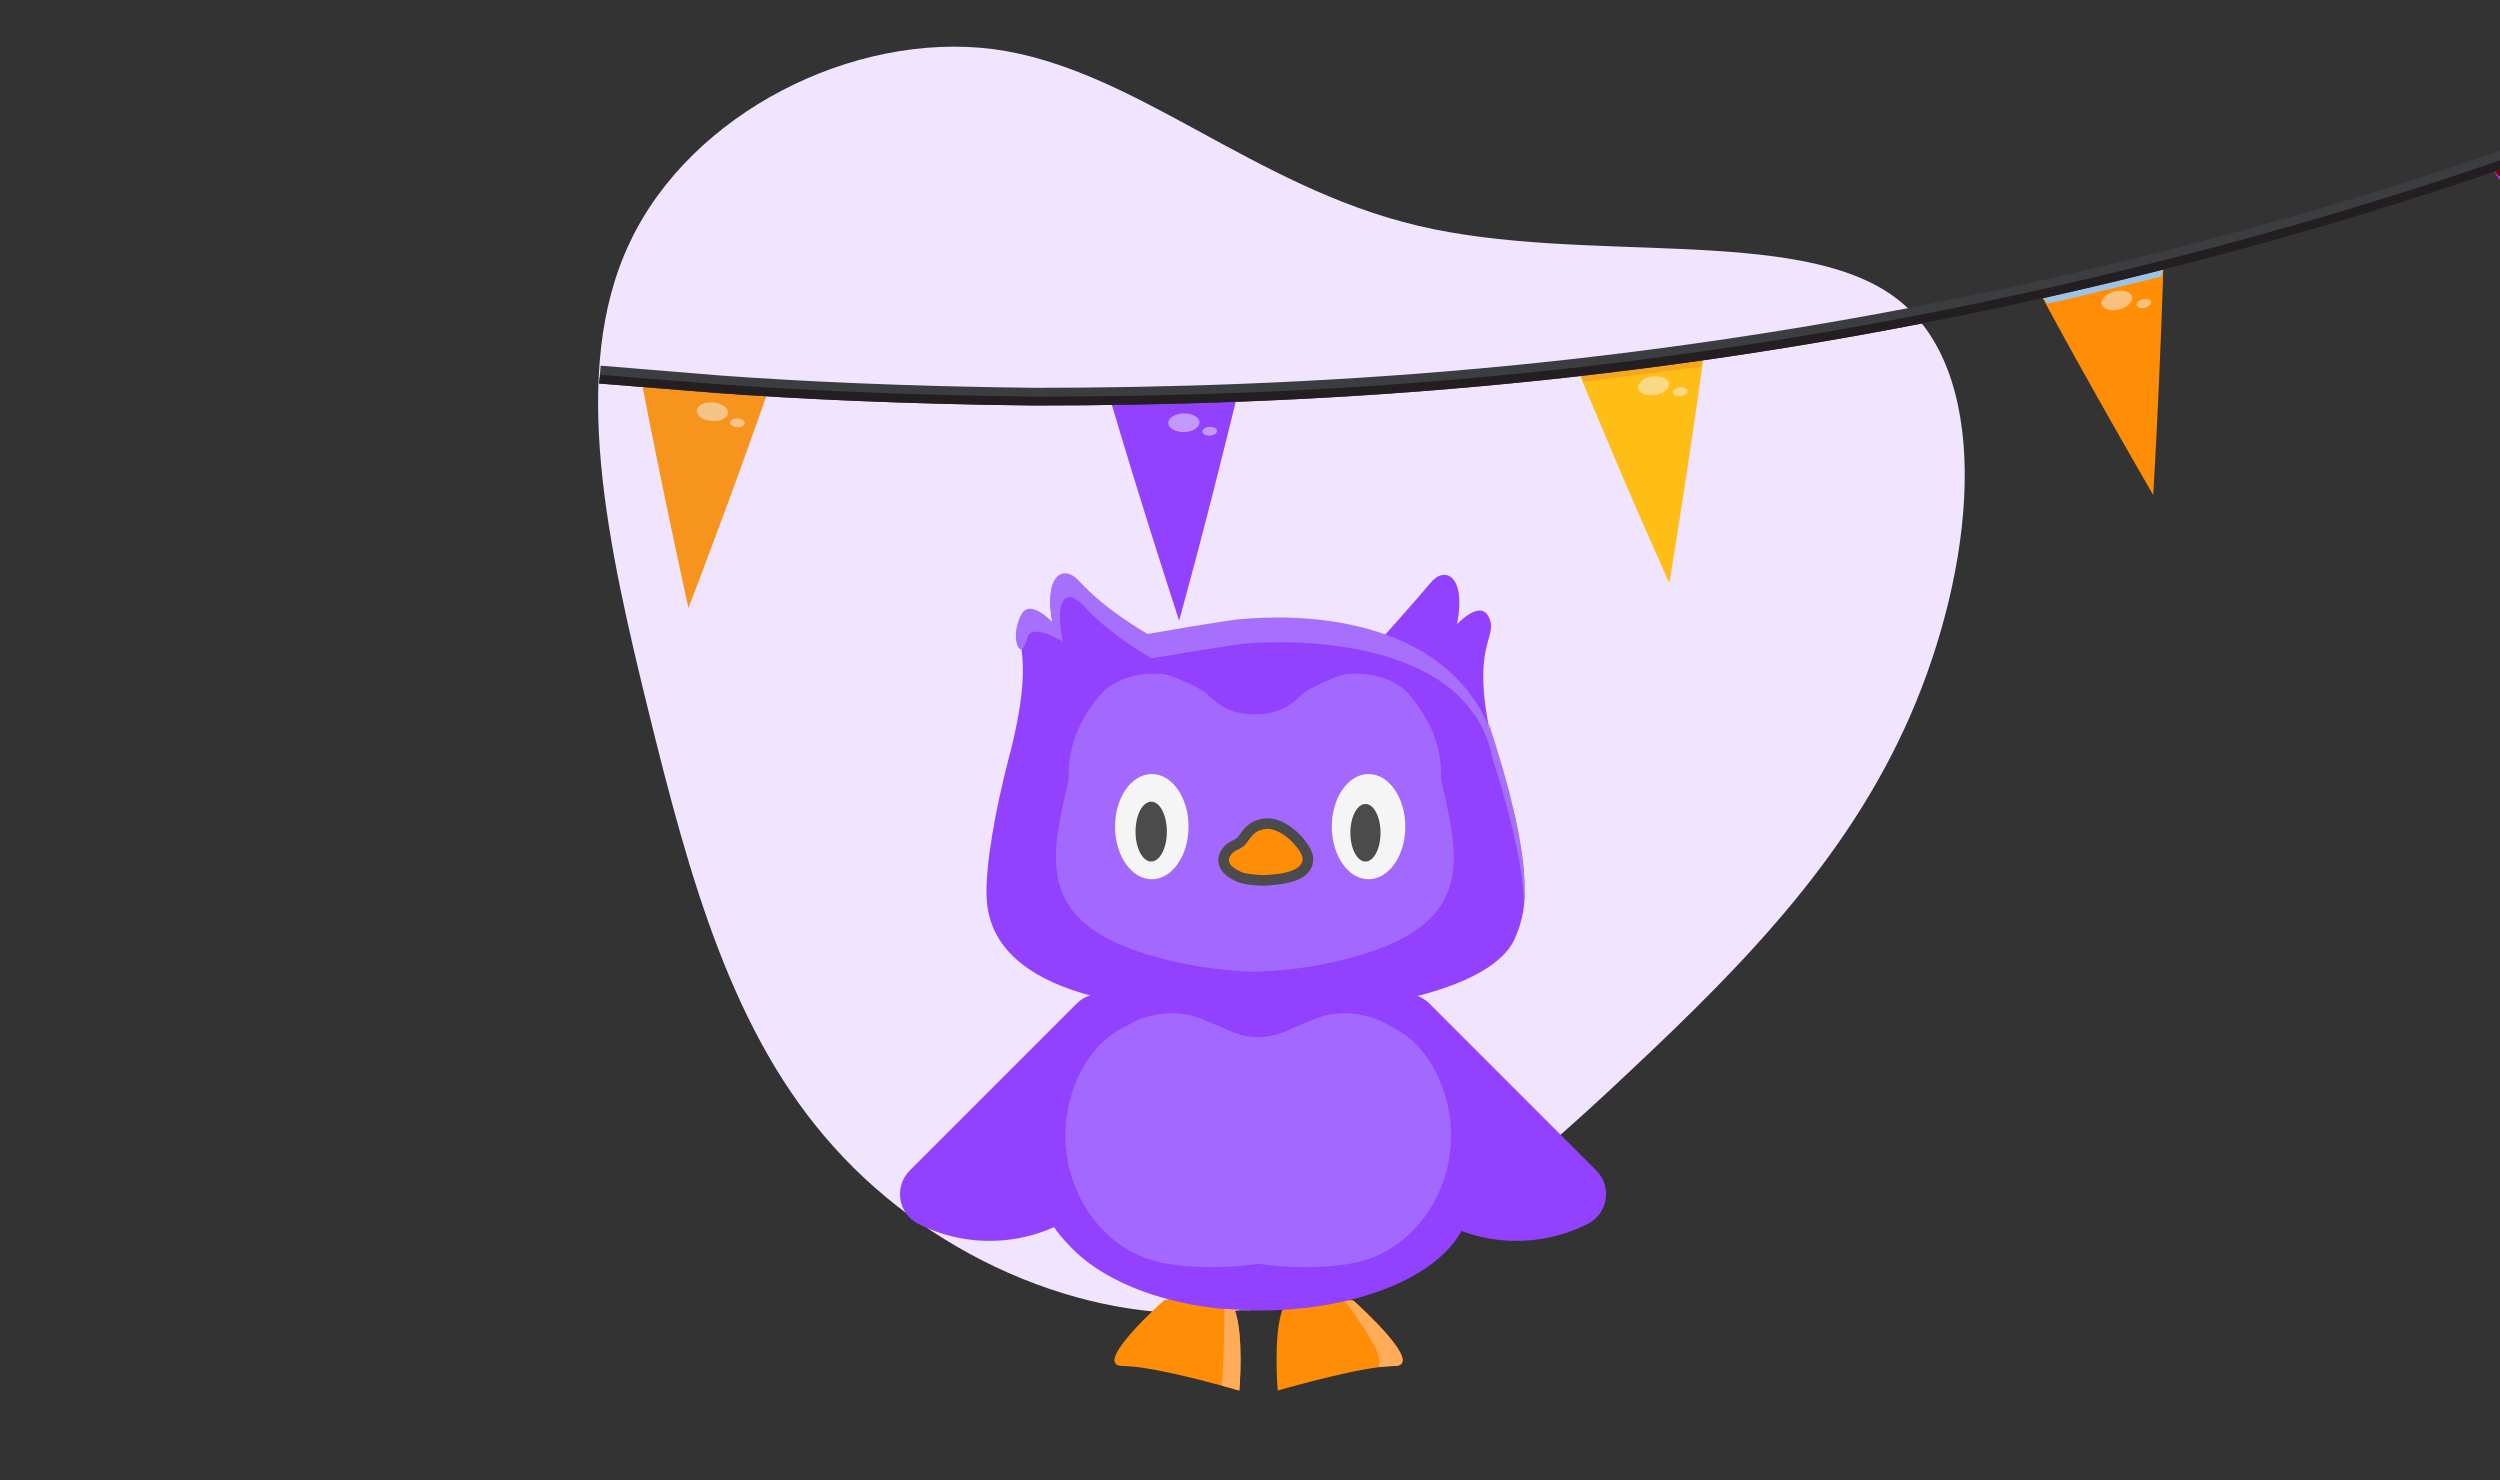 <svg width="375" height="222" viewBox="0 0 375 222" fill="none" xmlns="http://www.w3.org/2000/svg">
    <rect x="0" y="0" width="375" height="222" fill="#333333" stroke="none"/>
    <defs>
        <linearGradient id="paint0_linear_459_2514" x1="53" y1="-11.5" x2="388" y2="102"
            gradientUnits="userSpaceOnUse">
            <stop stop-color="#EFE2FF" />
            <stop offset="1" stop-color="#EFE2FF" stop-opacity="0" />
        </linearGradient>
        <clipPath id="clip0_459_2514">
            <rect width="375" height="222" fill="white" />
        </clipPath>
        <clipPath id="clip1_459_2514">
            <rect width="105.905" height="122.585" fill="white" transform="translate(135 86)" />
        </clipPath>
    </defs>
    <g clip-path="url(#clip0_459_2514)">
        <path
            d="M125.096 172.071C109.856 155.186 103.473 131.807 97.351 106.999C91.228 82.061 85.237 55.694 94.485 36.341C103.603 16.988 127.962 4.649 149.064 7.377C170.166 10.234 187.881 28.028 212.76 33.873C237.51 39.718 269.423 33.743 284.142 44.524C298.862 55.304 296.517 83.1 287.399 105.31C278.281 127.521 262.259 144.016 244.674 160.512C227.089 177.137 207.941 193.502 186.318 196.49C164.564 199.477 140.336 189.086 125.096 172.071Z"
            fill="#F0E4FF" />
        <path
            d="M391.478 18.792C391.478 18.792 392.2 27.368 392.78 35.998C393.361 44.628 393.823 53.302 393.823 53.302C393.823 53.302 388.668 46.298 383.64 39.273C378.611 32.249 373.691 25.156 373.691 25.156C373.691 25.156 378.166 23.621 382.632 22.064C387.048 20.444 391.478 18.792 391.478 18.792Z"
            fill="#9241FE" />
        <path
            d="M374.849 26.438L373.667 25.165C373.667 25.165 378.142 23.63 382.608 22.073C387.039 20.421 391.478 18.792 391.478 18.792L391.381 20.524C391.381 20.524 387.28 22.051 383.155 23.587C379.01 24.996 374.849 26.438 374.849 26.438Z"
            fill="#7E0000" />
        <path
            d="M324.516 39.754C324.516 39.754 324.251 48.354 323.86 56.976C323.493 65.588 322.984 74.254 322.984 74.254C322.984 74.254 318.637 66.755 314.416 59.236C312.298 55.493 310.219 51.708 308.654 48.858C307.114 45.999 306.074 44.106 306.074 44.106C306.074 44.106 307.242 43.852 308.963 43.496C310.689 43.084 313.007 42.528 315.301 41.982C319.913 40.88 324.516 39.754 324.516 39.754Z"
            fill="#FF8E06" />
        <path
            d="M307.126 45.536L306.082 44.13C306.082 44.13 307.25 43.876 308.97 43.52C310.697 43.107 313.015 42.552 315.309 42.005C319.897 40.912 324.524 39.778 324.524 39.778L324.203 41.486C324.203 41.486 319.938 42.511 315.65 43.544C313.529 44.051 311.385 44.568 309.785 44.959C308.191 45.294 307.126 45.536 307.126 45.536Z"
            fill="#9BC3E8" />
        <path opacity="0.5"
            d="M315.227 45.616C315.4 46.357 316.561 46.724 317.846 46.425C319.099 46.112 319.988 45.264 319.815 44.523C319.642 43.781 318.481 43.414 317.219 43.704C315.919 44.035 315.053 44.874 315.227 45.616Z"
            fill="#F4F4F4" />
        <path opacity="0.5"
            d="M320.51 45.791C320.588 46.138 321.136 46.307 321.727 46.164C322.318 46.02 322.732 45.621 322.654 45.274C322.577 44.927 322.028 44.758 321.414 44.911C320.814 45.03 320.4 45.429 320.51 45.791Z"
            fill="#F4F4F4" />
        <path
            d="M255.567 53.346C255.567 53.346 254.383 61.864 253.097 70.394C251.811 78.924 250.398 87.475 250.398 87.475C250.398 87.475 246.862 79.562 243.461 71.651C241.772 67.692 240.107 63.723 238.84 60.733C237.596 57.735 236.759 55.739 236.759 55.739C236.759 55.739 237.933 55.643 239.698 55.405C241.464 55.166 243.824 54.864 246.151 54.547C250.871 53.942 255.567 53.346 255.567 53.346Z"
            fill="#FEBE16" />
        <path
            d="M237.655 57.255L236.766 55.762C236.766 55.762 237.941 55.667 239.706 55.428C241.472 55.19 243.831 54.887 246.159 54.57C250.855 53.974 255.566 53.346 255.566 53.346L255.068 55.014L237.655 57.255Z"
            fill="#F9A61F" />
        <path opacity="0.5"
            d="M245.7 58.187C245.803 58.955 246.92 59.419 248.203 59.256C249.486 59.093 250.457 58.321 250.355 57.553C250.252 56.785 249.126 56.297 247.843 56.461C246.569 56.648 245.621 57.41 245.7 58.187Z"
            fill="#F4F4F4" />
        <path opacity="0.5"
            d="M250.944 58.89C250.975 59.255 251.517 59.48 252.112 59.416C252.721 59.319 253.152 58.968 253.122 58.603C253.067 58.247 252.548 58.013 251.939 58.109C251.345 58.173 250.89 58.534 250.944 58.89Z"
            fill="#F4F4F4" />
        <path
            d="M185.526 59.579C185.526 59.579 183.486 67.964 181.319 76.37C179.161 84.8 176.87 93.092 176.87 93.092C176.87 93.092 174.172 84.835 171.599 76.557C169.004 68.287 166.567 60.011 166.567 60.011C166.567 60.011 171.309 59.963 176.043 59.891C178.415 59.906 180.773 59.739 182.553 59.683C184.367 59.641 185.526 59.579 185.526 59.579Z"
            fill="#9241FE" />
        <path
            d="M167.294 61.646L166.561 60.068C166.561 60.068 171.303 60.019 176.037 59.947C178.409 59.963 180.767 59.796 182.548 59.74C184.319 59.66 185.511 59.612 185.511 59.612L184.861 61.23C184.861 61.23 183.748 61.275 182.112 61.357C180.466 61.416 178.259 61.553 176.078 61.546C171.709 61.587 167.294 61.646 167.294 61.646Z"
            fill="#9241FE" />
        <path opacity="0.5"
            d="M175.239 63.45C175.263 64.221 176.33 64.839 177.611 64.811C178.924 64.798 179.946 64.088 179.931 63.34C179.908 62.569 178.834 62.007 177.545 62.011C176.241 62.048 175.216 62.679 175.239 63.45Z"
            fill="#F4F4F4" />
        <path opacity="0.5"
            d="M180.355 64.74C180.362 65.114 180.866 65.38 181.469 65.34C182.082 65.323 182.578 65.001 182.547 64.636C182.54 64.262 182.036 63.996 181.433 64.036C180.82 64.053 180.347 64.367 180.355 64.74Z"
            fill="#F4F4F4" />
        <path
            d="M115.17 58.804C115.17 58.804 112.302 66.992 109.333 75.057C106.35 83.154 103.27 91.207 103.27 91.207C103.27 91.207 101.406 82.741 99.655 74.286C97.903 65.831 96.255 57.364 96.255 57.364C96.255 57.364 100.999 57.745 105.719 58.136C108.107 58.334 110.462 58.517 112.235 58.652C113.975 58.773 115.17 58.804 115.17 58.804Z"
            fill="#F7941E" />
        <path
            d="M96.799 59.014L96.231 57.373C96.231 57.373 100.975 57.754 105.695 58.145C108.083 58.343 110.439 58.526 112.212 58.661C113.984 58.796 115.179 58.828 115.179 58.828L114.366 60.373C114.366 60.373 114.096 60.368 113.601 60.34C113.115 60.336 112.444 60.268 111.613 60.206C109.976 60.073 107.765 59.916 105.568 59.726C101.207 59.361 96.799 59.014 96.799 59.014Z"
            fill="#F7941E" />
        <path opacity="0.5"
            d="M104.52 61.576C104.455 62.327 105.456 63.05 106.757 63.149C108.059 63.247 109.152 62.726 109.208 61.951C109.264 61.177 108.249 60.485 106.971 60.378C105.685 60.247 104.577 60.801 104.52 61.576Z"
            fill="#F4F4F4" />
        <path opacity="0.5"
            d="M109.497 63.348C109.471 63.707 109.947 64.038 110.553 64.077C111.16 64.116 111.683 63.864 111.708 63.505C111.733 63.146 111.258 62.815 110.643 62.752C110.045 62.736 109.531 63.012 109.497 63.348Z"
            fill="#F4F4F4" />
        <path
            d="M89.858 57.527C89.858 57.527 96.383 58.067 107.778 58.967C119.179 59.811 135.514 60.615 155.12 60.825C174.702 60.829 197.584 60.174 221.994 57.945C246.39 55.748 272.235 51.98 297.791 46.599C323.333 41.252 348.552 34.412 371.701 26.582C394.84 18.728 415.952 10.136 433.589 1.813C451.252 -6.44 465.405 -14.305 475.011 -20.043C479.814 -22.912 483.468 -25.265 485.926 -26.869C487.104 -27.665 488.002 -28.274 488.598 -28.688C489.109 -29.043 489.365 -29.221 489.365 -29.221L487.788 -31.394C487.788 -31.394 487.533 -31.216 487.069 -30.879C486.473 -30.465 485.589 -29.888 484.435 -29.101C482.023 -27.515 478.416 -25.18 473.637 -22.32C464.069 -16.623 450.01 -8.794 432.465 -0.586C414.946 7.694 393.896 16.235 370.85 24.053C347.828 31.862 322.694 38.642 297.264 44.002C271.825 49.337 246.06 53.102 221.767 55.287C197.483 57.495 174.689 58.171 155.164 58.172C135.637 57.959 119.359 57.161 108.013 56.322C96.6 55.375 90.108 54.85 90.108 54.85L89.858 57.527Z"
            fill="#3C3D40" />
        <path
            d="M89.856 57.526C89.856 57.526 96.381 58.066 107.776 58.967C119.177 59.811 135.512 60.615 155.118 60.825C174.699 60.829 197.582 60.174 221.992 57.944C246.388 55.748 272.233 51.98 297.789 46.599C323.331 41.251 348.549 34.412 371.698 26.582C394.838 18.728 415.95 10.136 433.587 1.813C451.25 -6.441 465.402 -14.305 475.008 -20.043C479.811 -22.912 483.465 -25.265 485.924 -26.869C487.101 -27.665 488 -28.274 488.596 -28.689C489.107 -29.044 489.363 -29.221 489.363 -29.221L488.579 -30.296C488.579 -30.296 488.323 -30.118 487.836 -29.772C487.24 -29.358 486.332 -28.772 485.178 -27.985C482.767 -26.399 479.113 -24.046 474.333 -21.186C464.751 -15.457 450.622 -7.601 433.02 0.602C415.463 8.922 394.366 17.481 371.296 25.308C348.195 33.121 323.023 39.942 297.561 45.287C272.075 50.641 246.23 54.409 221.914 56.602C197.559 58.837 174.733 59.498 155.175 59.485C135.625 59.281 119.314 58.468 107.922 57.647C96.526 56.747 90.034 56.222 90.034 56.222L89.856 57.526Z"
            fill="#231F20" />
        <g clip-path="url(#clip1_459_2514)">
            <path
                d="M214.413 150.538C212.012 148.137 207.951 148.762 206.412 151.794C201.899 160.669 203.345 171.789 210.768 179.212C218.191 186.635 229.317 188.081 238.186 183.568C241.212 182.029 241.843 177.968 239.442 175.567L214.413 150.538Z"
                fill="#9241FE" />
            <path
                d="M161.499 150.538C163.9 148.137 167.961 148.762 169.5 151.794C174.013 160.669 172.567 171.789 165.144 179.212C157.721 186.635 146.595 188.081 137.726 183.568C134.7 182.029 134.069 177.968 136.47 175.567L161.499 150.538Z"
                fill="#9241FE" />
            <path
                d="M209.137 204.899C208.529 204.899 207.806 204.957 207.002 205.056C201.315 205.756 191.664 208.585 191.664 208.585C191.664 208.585 190.953 200.288 192.359 196.476C192.573 195.886 192.839 195.405 193.169 195.076C195.292 192.958 201.083 194.503 202.617 194.96C202.86 195.029 202.993 195.076 202.993 195.076C202.993 195.076 203.01 195.093 203.05 195.128C203.907 195.891 213.841 204.899 209.137 204.899Z"
                fill="#FF8E06" />
            <path
                d="M185.902 208.586C185.902 208.586 184.844 208.273 183.218 207.834C179.255 206.757 171.919 204.9 168.43 204.9C163.518 204.9 174.574 195.076 174.574 195.076C174.574 195.076 174.811 194.995 175.211 194.885C176.865 194.411 181.326 193.318 183.681 194.556C183.953 194.7 184.19 194.868 184.398 195.076C184.722 195.406 184.988 195.881 185.202 196.471C186.614 200.278 185.902 208.586 185.902 208.586Z"
                fill="#FF8E06" />
            <path
                d="M220.603 179.206V179.449C220.603 180.52 220.441 181.555 220.123 182.556C220.094 182.654 220.065 182.753 220.03 182.851C220.013 182.903 219.996 182.949 219.978 182.996C219.319 184.824 218.156 186.513 216.57 188.041C216.559 188.047 216.547 188.058 216.536 188.07C213.354 191.119 208.488 193.502 202.621 194.96C202.332 195.036 202.043 195.105 201.748 195.174C198.826 195.845 195.673 196.291 192.364 196.476C191.461 196.528 190.547 196.563 189.627 196.574C189.32 196.58 189.014 196.58 188.701 196.58C188.343 196.58 187.984 196.574 187.631 196.569C186.815 196.557 186.005 196.522 185.207 196.47C184.692 196.441 184.183 196.401 183.674 196.355C180.694 196.088 177.853 195.585 175.215 194.885C169.152 193.277 164.124 190.615 160.867 187.318C160.491 186.941 160.138 186.571 159.802 186.201C158.865 185.171 158.09 184.164 157.534 183.094C156.91 181.908 156.562 180.653 156.562 179.2C156.562 172.616 157.54 166.449 159.288 160.912C159.93 158.899 160.67 156.966 161.503 155.132C162.4 153.165 163.401 151.308 164.495 149.572C164.882 148.965 165.281 148.375 165.692 147.796L165.698 147.791C167.063 145.852 168.562 144.099 170.17 142.549C171.061 141.675 171.987 140.871 172.947 140.13C177.616 136.532 182.997 134.507 188.701 134.507H188.742C189.176 134.507 189.61 134.518 190.038 134.553C190.084 134.547 190.13 134.553 190.177 134.559C196.367 134.941 202.095 137.764 206.868 142.335C208.991 144.365 210.924 146.738 212.625 149.393C212.769 149.619 212.908 149.844 213.047 150.07C213.701 151.129 214.314 152.234 214.893 153.374C214.951 153.484 215.003 153.593 215.06 153.703C215.494 154.577 215.905 155.491 216.293 156.434C219.006 163.047 220.574 171.245 220.603 179.206Z"
                fill="#9241FE" />
            <g opacity="0.3">
                <g opacity="0.3">
                    <g opacity="0.3">
                        <g opacity="0.3">
                            <path opacity="0.3"
                                d="M225.779 177.405C225.773 177.324 225.768 177.237 225.762 177.156C225.762 177.15 225.762 177.15 225.762 177.145C225.773 177.231 225.779 177.312 225.779 177.405Z"
                                fill="#000072" />
                        </g>
                    </g>
                </g>
            </g>
            <path
                d="M208.672 174.532V174.56C208.614 177.505 207.301 180.172 205.062 182.435L205.038 182.458C201.509 186.004 195.666 188.538 188.729 189.568C186.478 189.898 184.118 190.072 181.676 190.072C181.433 190.072 181.196 190.072 180.953 190.066C178.986 190.037 177.077 189.875 175.243 189.597C163.689 187.862 156.741 174.734 161.132 163.007C161.149 162.96 161.172 162.914 161.184 162.874C162.659 158.963 165.135 155.919 168.167 154.299L169.995 153.327C171.025 152.778 172.24 152.396 173.513 152.199C175.816 151.829 178.309 152.043 180.224 152.847L183.73 154.323C183.736 154.323 183.736 154.328 183.748 154.328L184.748 154.751C186.044 155.3 187.392 155.578 188.729 155.595C189.076 155.595 189.423 155.578 189.77 155.549C191.124 155.422 192.455 154.999 193.716 154.328L193.733 154.323L197.24 152.847C199.16 152.043 201.648 151.829 203.951 152.199C206.913 158.413 208.643 166.6 208.672 174.532Z"
                fill="#A369FF" />
            <path
                d="M202.218 189.603C200.384 189.881 198.469 190.037 196.508 190.072C196.265 190.077 196.028 190.077 195.785 190.077C193.349 190.077 190.983 189.904 188.732 189.574C181.795 188.544 175.952 186.004 172.422 182.464L172.399 182.441C170.154 180.184 168.847 177.511 168.789 174.566V174.537C168.818 166.605 170.548 158.419 173.516 152.205C175.819 151.835 178.312 152.049 180.227 152.853L183.733 154.328C183.739 154.328 183.739 154.334 183.751 154.334C185.006 155.005 186.337 155.428 187.696 155.555C188.043 155.584 188.391 155.601 188.738 155.601C190.08 155.584 191.422 155.306 192.718 154.757L193.719 154.334L193.736 154.328L197.243 152.853C199.163 152.049 201.651 151.835 203.954 152.205C205.227 152.402 206.436 152.784 207.471 153.333L209.3 154.305C212.331 155.925 214.808 158.963 216.283 162.879C216.3 162.926 216.323 162.972 216.335 163.013C220.72 174.74 213.772 187.862 202.218 189.603Z"
                fill="#A369FF" />
            <path
                d="M205.705 97.489C205.913 97.351 213.151 89.17 214.603 87.405C216.773 84.773 219.961 86.41 218.561 93.619C218.561 93.619 221.887 90.055 223.201 92.358C225.15 95.783 220.007 96.118 224.155 112.682L205.705 97.489Z"
                fill="#9241FE" />
            <path
                d="M224.162 111.7L223.895 111.48C223.658 110.248 223.479 109.132 223.352 108.113C223.571 109.218 223.838 110.41 224.162 111.7Z"
                fill="#7F7F7F" />
            <path
                d="M151.591 112.678C155.74 96.114 151.302 95.778 153.252 92.353C154.565 90.05 157.892 93.614 157.892 93.614C156.492 86.406 159.564 84.878 161.849 87.406C165.858 91.838 171.933 95.229 172.142 95.368C172.142 95.368 184.725 93.163 186.293 93.128C187.525 93.105 216.031 89.605 223.899 110.584L224.461 112.365C227.301 121.518 228.782 128.947 228.661 133.604C228.672 133.824 228.678 134.038 228.678 134.258C228.678 136.381 228.21 138.667 227.087 141.085C223.454 148.334 206.352 151.488 196.024 151.488H182.862C177.702 151.488 148.751 151.488 147.993 134.669C147.784 130.023 149.225 121.767 151.337 113.621L151.591 112.678Z"
                fill="#9241FE" />
            <path
                d="M228.677 133.992C228.677 134.484 228.654 134.981 228.596 135.485C228.492 130.851 227.045 123.931 224.442 115.554L223.886 113.789C220.386 95.9 194.75 95.836 186.72 96.536C185.175 96.669 172.736 98.746 172.736 98.746C172.528 98.613 166.522 95.258 162.559 90.884C160.297 88.385 158.041 89.137 159.418 96.259C159.418 96.259 154.673 93.227 154.06 95.773C153.105 99.724 151.3 95.507 153.25 92.087C154.563 89.785 157.89 93.349 157.89 93.349C156.49 86.14 159.562 84.606 161.848 87.135C165.863 91.567 171.932 94.957 172.146 95.096C172.146 95.096 184.729 92.886 186.297 92.857C187.53 92.834 216.035 89.333 223.898 110.312L224.459 112.094C227.3 121.247 228.781 128.675 228.659 133.333C228.671 133.552 228.677 133.772 228.677 133.992Z"
                fill="#A670FC" />
            <g opacity="0.3">
                <g opacity="0.3">
                    <g opacity="0.3">
                        <g opacity="0.3">
                            <path opacity="0.3"
                                d="M193.392 126.379C193.369 126.593 193.34 126.813 193.311 127.039C192.212 134.786 185.964 139.964 179.438 140.739C174.595 141.312 164.904 139.385 161.971 128.971C160.912 125.222 160.854 121.352 161.907 119.28C163.747 115.664 169.185 114.582 171.592 114.166C171.841 114.125 172.113 114.085 172.396 114.05C177.36 113.477 186.97 114.559 190.257 117.458C190.257 117.452 194.168 119.24 193.392 126.379Z"
                                fill="#000072" />
                        </g>
                    </g>
                </g>
            </g>
            <path
                d="M198.693 144.59C195.534 145.226 192.045 145.62 188.221 145.764C184.396 145.62 180.913 145.226 177.76 144.59C154.873 139.944 157.326 129.761 160.201 117.38C160.218 117.334 160.23 117.27 160.242 117.224C160.514 116.038 159.455 110.773 165.078 104.195C167.138 101.782 171.061 100.695 174.758 101.146C176.846 101.765 178.894 102.702 180.786 103.83C181.07 104.073 181.353 104.339 181.637 104.617C183.442 106.393 185.831 107.238 188.226 107.145C190.622 107.232 193.011 106.388 194.828 104.617C195.111 104.345 195.395 104.079 195.678 103.83C197.57 102.702 199.618 101.759 201.707 101.146C205.404 100.695 209.315 101.782 211.386 104.195C217.004 110.773 215.934 116.038 216.223 117.224C216.234 117.27 216.24 117.334 216.252 117.38C219.127 129.767 221.58 139.944 198.693 144.59Z"
                fill="#A369FF" />
            <path
                d="M219.105 189.569L219.076 189.587C219.076 189.587 219.076 189.581 219.076 189.563L219.105 189.569Z"
                fill="#EF8B01" />
            <path
                d="M219.775 187.155L219.752 187.172C219.752 187.172 219.752 187.167 219.752 187.149L219.775 187.155Z"
                fill="#EF8B01" />
            <path
                d="M172.77 131.887C175.815 131.887 178.283 128.353 178.283 123.995C178.283 119.637 175.815 116.104 172.77 116.104C169.724 116.104 167.256 119.637 167.256 123.995C167.256 128.353 169.724 131.887 172.77 131.887Z"
                fill="#F5F5F5" />
            <path
                d="M172.681 129.23C173.979 129.23 175.032 127.22 175.032 124.741C175.032 122.261 173.979 120.251 172.681 120.251C171.383 120.251 170.33 122.261 170.33 124.741C170.33 127.22 171.383 129.23 172.681 129.23Z"
                fill="#4B4B4B" />
            <path
                d="M205.283 131.887C208.328 131.887 210.797 128.353 210.797 123.995C210.797 119.637 208.328 116.104 205.283 116.104C202.238 116.104 199.77 119.637 199.77 123.995C199.77 128.353 202.238 131.887 205.283 131.887Z"
                fill="#F5F5F5" />
            <path
                d="M196.183 128.755C196.212 129.987 195.552 131.81 189.738 132.058C188.505 132.11 186.527 131.833 185.914 131.555C184.265 130.803 183.414 130.016 183.559 128.755C183.64 128.072 184.294 127.268 184.866 126.979C186.307 126.255 186.133 126.255 186.66 125.521C187.713 124.063 188.482 123.82 189.379 123.617C192.457 122.911 196.142 127.06 196.183 128.755Z"
                fill="#FF8E06" />
            <g opacity="0.3">
                <g opacity="0.3">
                    <g opacity="0.3">
                        <g opacity="0.3">
                            <path opacity="0.3"
                                d="M189.737 132.053C188.505 132.116 186.526 131.798 185.913 131.48C184.264 130.624 183.413 129.727 183.564 128.292C183.587 128.072 183.656 127.841 183.755 127.615C184.09 128.362 184.831 128.94 185.913 129.507C186.52 129.825 188.505 130.138 189.737 130.08C194.099 129.872 195.557 128.651 196.003 127.459C196.113 127.771 196.176 128.049 196.182 128.286C196.211 129.698 195.552 131.775 189.737 132.053Z"
                                fill="#000072" />
                        </g>
                    </g>
                </g>
            </g>
            <g opacity="0.35">
                <g opacity="0.35">
                    <g opacity="0.35">
                        <g opacity="0.35">
                            <path opacity="0.35"
                                d="M195.425 130.555V130.486C195.385 128.79 191.572 124.226 188.633 125.348C187.985 125.597 187.632 126.372 187.192 127.043C186.7 127.801 184.797 127.963 184.299 128.912C184.201 129.097 183.732 128.952 183.553 129.132C183.547 129.01 183.553 128.883 183.565 128.75C183.646 128.067 184.299 127.263 184.872 126.979C186.313 126.256 186.139 126.256 186.666 125.522C187.719 124.064 188.488 123.821 189.385 123.612C192.451 122.906 196.142 127.055 196.177 128.75C196.2 129.299 196.073 129.965 195.425 130.555Z"
                                fill="#F5F5F5" />
                        </g>
                    </g>
                </g>
            </g>
            <path
                d="M193.947 124.278C193.508 123.936 193.062 123.641 192.617 123.416C191.431 122.802 190.256 122.606 189.209 122.843C188.173 123.086 187.213 123.416 186.027 125.059C185.934 125.18 185.865 125.284 185.807 125.371C185.576 125.712 185.547 125.753 184.517 126.268C183.753 126.655 182.891 127.656 182.775 128.663C182.735 129.045 182.758 129.392 182.839 129.704C183.175 131 184.442 131.753 185.587 132.279C186.328 132.62 188.208 132.858 189.44 132.858C189.556 132.858 189.666 132.852 189.776 132.846C190.03 132.834 190.273 132.823 190.505 132.805C194.283 132.545 196.377 131.527 196.869 129.716V129.71C196.944 129.438 196.985 129.137 196.985 128.831V128.738C196.944 127.327 195.428 125.429 193.947 124.278ZM184.349 128.842C184.349 128.831 184.349 128.825 184.355 128.813C184.366 128.732 184.395 128.634 184.453 128.542C184.575 128.275 184.806 127.986 185.043 127.813C185.049 127.801 185.055 127.801 185.061 127.801C185.113 127.755 185.176 127.714 185.228 127.685C185.257 127.674 185.275 127.656 185.298 127.645C185.304 127.645 185.304 127.639 185.309 127.639C186.524 127.031 186.721 126.846 187.12 126.262C187.172 126.181 187.236 126.088 187.311 125.984C188.202 124.752 188.798 124.573 189.469 124.411C189.481 124.411 189.492 124.411 189.498 124.405C189.527 124.399 189.544 124.393 189.573 124.387C189.753 124.347 189.932 124.33 190.117 124.33C190.418 124.33 190.725 124.376 191.014 124.468C191.026 124.468 191.043 124.474 191.055 124.48C191.685 124.671 192.264 125.012 192.692 125.319C192.796 125.394 192.889 125.464 192.975 125.527C193.71 126.1 194.312 126.771 194.734 127.361C195.035 127.784 195.238 128.177 195.33 128.466C195.371 128.582 195.388 128.686 195.388 128.767C195.394 129.062 195.324 129.34 195.18 129.577C194.705 130.37 193.438 130.885 191.39 131.128H191.384C190.875 131.186 190.32 131.232 189.706 131.255C188.526 131.301 186.686 131.024 186.247 130.827C184.384 129.976 184.291 129.38 184.349 128.842Z"
                fill="#4B4B4B" />
            <path
                d="M204.818 129.231C206.067 129.231 207.079 127.297 207.079 124.912C207.079 122.527 206.067 120.594 204.818 120.594C203.569 120.594 202.557 122.527 202.557 124.912C202.557 127.297 203.569 129.231 204.818 129.231Z"
                fill="#4B4B4B" />
            <path
                d="M209.136 204.9C208.529 204.9 207.805 204.958 207.001 205.056C206.816 204.796 206.747 204.535 206.828 204.286C207.406 202.551 201.742 195.174 201.742 195.174L203.05 195.128C203.906 195.892 213.84 204.9 209.136 204.9Z"
                fill="#FFAB57" />
            <path
                d="M185.203 196.47C186.615 200.277 185.903 208.585 185.903 208.585C185.903 208.585 184.844 208.272 183.219 207.833C183.531 205.842 183.635 199.999 183.67 196.354V196.319C184.654 196.389 186.106 196.481 187.575 196.533L187.627 196.568C186.812 196.557 186.002 196.522 185.203 196.47Z"
                fill="#FFAB57" />
        </g>
    </g>

</svg>
